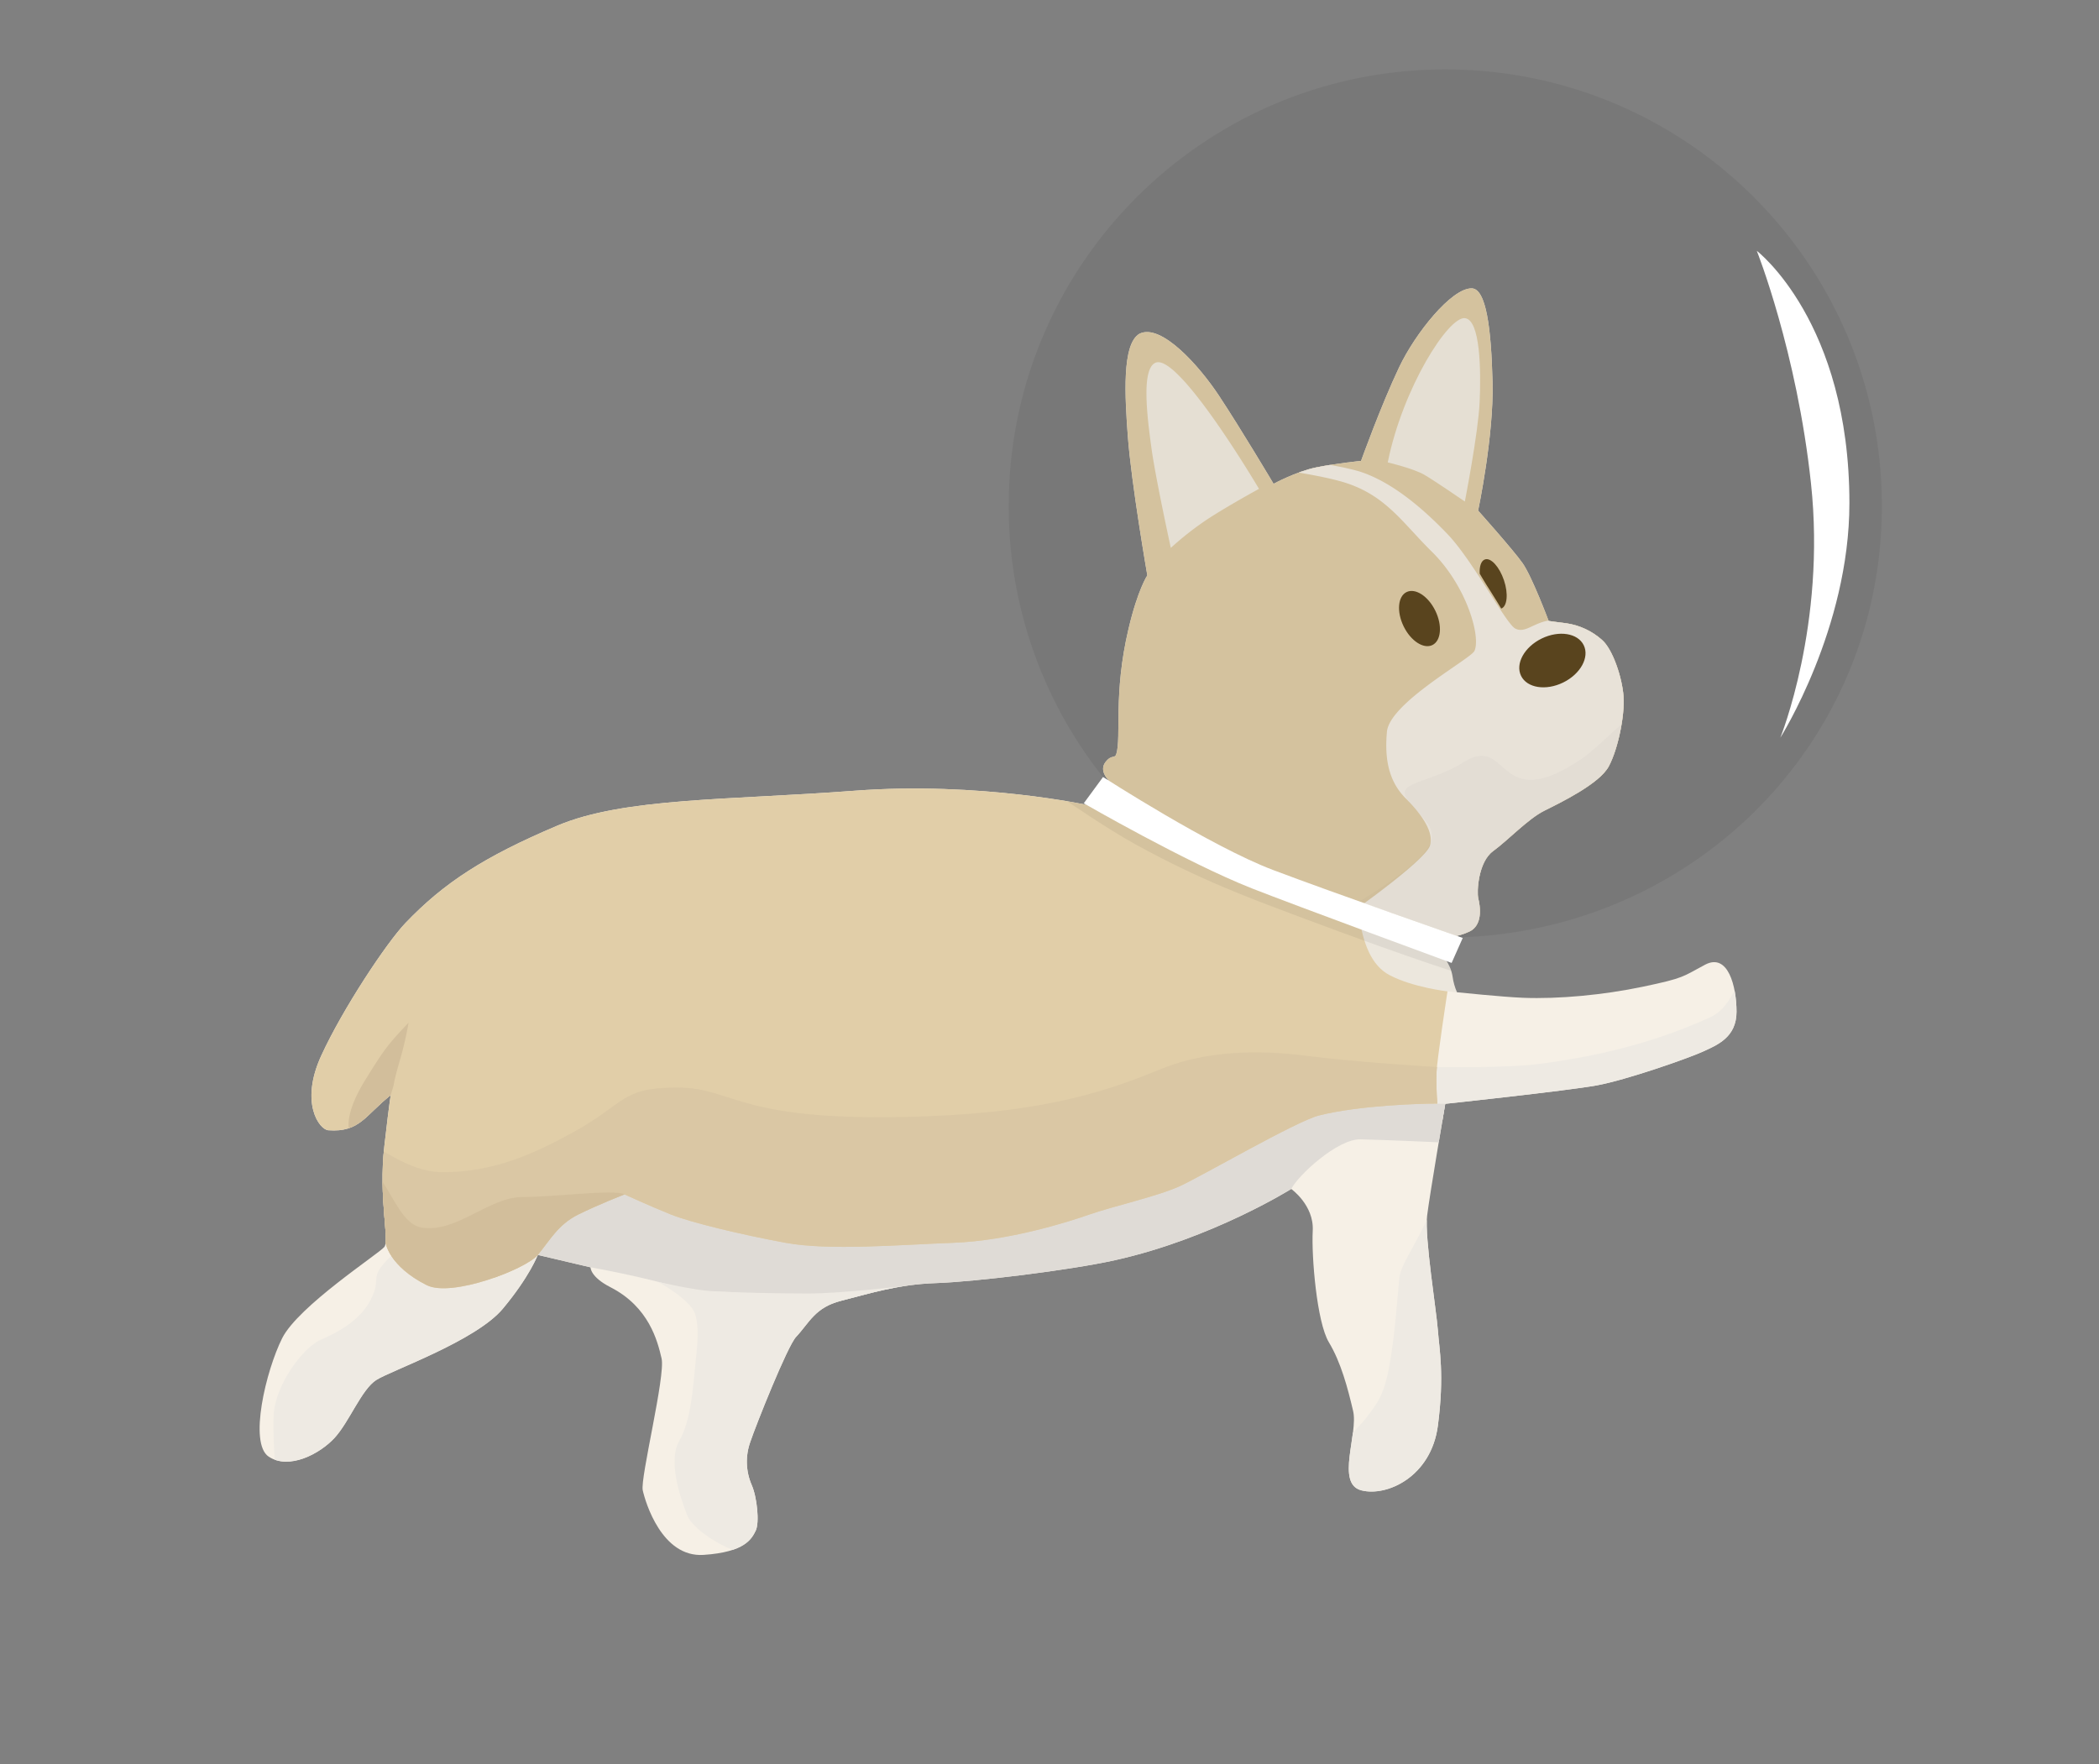 <svg xmlns="http://www.w3.org/2000/svg" xmlns:xlink="http://www.w3.org/1999/xlink" width="883.95" height="743.02" viewBox="0 0 883.95 743.02"><rect x="0" y="0" width="883.95" height="743.02" fill="#808080" stroke="none"/><defs><clipPath id="e2cf1291-f6da-469e-bf4a-1c59180c9e5a"><path d="M483.17,242.3s-4,5.85-7.93,22.59c-6.46,27.3-2.95,45.42-5.11,52.58-.66,2.2-1.91.09-4.53,3.4-2.9,3.67,1.13,7.56,1.13,7.56l-7.93,10.76S412.62,329,359.92,333s-97.21,2.83-125.26,14.73c-30.88,13.1-47.73,24.06-63.93,41-7.84,8.18-26.41,36.09-35.48,55.92s-.76,31.06,3,31.33c13.28,1,15.63-6.4,26.33-14.81,0,0-.31.41-2.72,21.45-2.53,22,2.26,39.66,0,42.5S125.62,550,118.82,563.58s-14.16,44.19-5.66,49.86,21.53-1.13,27.76-7.93,11.33-20.4,17.57-24.37,41.93-16.43,53.26-30,14.73-22.66,14.73-22.66l22.21,5.23s-.18,4,8.39,8.37c16.24,8.31,19.83,22.66,21.53,30s-9.06,50.43-7.93,55.53,8.08,28.33,25.57,27.2,20.33-6.8,22-10.2.56-14.17-1.7-19.27a24.66,24.66,0,0,1-.57-18.13c2.27-6.8,15.6-40.31,19.27-44.2,5.64-6,7.93-12.47,19.26-15.3s23.23-6.8,39.67-7.36,56.35-5.41,75.36-9.64c40.8-9.06,74.23-30,74.23-30s9.63,6.8,9.06,17.57,1.7,38.53,6.8,47,7.94,19.26,10.2,28.9-7.36,30.59,3.4,33.43,29.47-5.67,32.3-27.2.57-32.3,0-40.23S599.89,521.08,601,512s7.63-47.15,7.63-47.15,51.29-5.48,63.76-7.75,38.41-11.36,44.64-14.19,14.27-6.09,14.27-16.85-3.6-24.89-13.23-19.8-8.45,5.56-26.33,9.3c-16.64,3.47-35.36,5.22-50.32,4.64-8.35-.32-27.84-2.33-27.84-2.33a24.82,24.82,0,0,1-1.86-6.63,16.52,16.52,0,0,0-2.79-6.9l4.53-10.2a25.16,25.16,0,0,0,5.88-2.12c2.69-1.49,5.17-5.43,3.19-13.74-.66-2.76,0-15.3,6.23-19.83s14.73-13.6,21.53-17,23.24-11.33,27.2-18.7,6.8-21.53,6.23-29.47-4.53-19.83-9.06-23.79a28.91,28.91,0,0,0-14.94-7c-3.56-.41-7.54-1-7.54-1s-7-18.7-11-24.36-18.7-22.1-18.7-22.1,6.64-31.37,6.08-54-2.66-39.6-8.86-39.6c-8.51,0-23.64,18.88-30.44,33.15-7.74,16.26-16.08,39.52-16.08,39.52s-10.34,1-18.84,2.73-18,6.91-18,6.91-13.82-23.24-23-37.11C505,154,489,136.08,479.9,140.53c-7.55,4.26-6.16,26.71-4.94,43.18C476.42,203.44,483.17,242.3,483.17,242.3Z" style="fill:none"/></clipPath><clipPath id="e463228b-7276-4d2e-8534-790239fec166"><path d="M572.42,386.15c1.59,10.79,4.92,20.38,12.77,24.51,9.81,5.16,24.39,6.84,24.39,6.84s-4.52,29.41-4.61,34.2a112.29,112.29,0,0,0,.36,13.08c-5.44-.11-32.78.62-49.94,5-9.61,2.44-49.27,25.54-58.62,29.79s-28.34,8.5-38,11.9-34.28,11.05-57.23,11.9-52.28,3.4-70.76,0-39.73-8.5-48.23-11.9S263,503,263,503s-11,4.25-19.55,8.5-12,11.05-17,17-36.17,18-46.74,12.72c-16-8-17.3-17.87-17.3-17.87-1-8.83-70.43-21.91-65.15-31.68S97.11,312.89,112.4,298.2s279.55-4.78,292-3.21,51.94,32.23,51.94,32.23,47.07,36.2,64.07,42.15S572.42,386.15,572.42,386.15Z" style="fill:none"/></clipPath></defs><title>corgi-space</title><g id="be4b56ba-75e3-4dee-a5df-0ef5b3f98484" data-name="Layer 2"><g id="bc4c9409-be8d-4802-a084-79054c44ecef" data-name="illustration-1"><g id="b1763281-05fb-401e-a7ba-cc627090b238" data-name="astro-corgi"><g id="be2a9b4c-f198-4991-a165-17855fd97a5b" data-name="Doggo"><g style="clip-path:url(#e2cf1291-f6da-469e-bf4a-1c59180c9e5a)"><rect width="883.95" height="743.02" style="fill:#f6f0e6"/><path d="M562.26,385.91a56.07,56.07,0,0,0-5.08,16.72c-2,14.1,13.5,16.36,22.28,18.63a146.47,146.47,0,0,0,15,3.11l15.14-6.87L625.35,419s5.1-16,3.2-16.18S562.26,385.91,562.26,385.91Z" style="opacity:0.04"/><path d="M607.83,495.58c-6.87,23.18-17.74,35.13-18.51,42.5s-1.89,24.36-4.16,36.83-4.9,15.89-10.2,22.67-18.13,15.29-15.3,35.69-53.83,39.67,13.6,32.87,120.13-45.33,120.13-45.33-10.2-74.23-27.77-90.1S607.83,495.58,607.83,495.58Z" style="fill:#eeeae3"/><path d="M605.18,449.35l-10.82,22s15.79.77,31.1.5c25.9-.47,44.42-2.27,60.32-5.78s47.18-9,54.06-15.71,6.59-40.82,0-41.54c-8.78-1-8.36,14.43-19.68,19.61-28.65,13.11-55.17,17.26-69.94,19.35C635.22,450,605.18,449.35,605.18,449.35Z" style="fill:#eeeae3"/><path d="M115.23,596.25c.45-12.55,12.12-28.71,20-32.11s16.72-8.5,21-17-.28-8.5,5.67-15.3,13.6-9.35,17.85-15.3,11-13.6,6.8-22.95-3.4-17.41-6.8-19.76-13.15-5.14-13-15.64,4.79-21.36,4.79-21.36a25,25,0,0,1,8.16-9.54,24.24,24.24,0,0,0,8.14-11.05s-13.24,30.4-8.14,34.32-.71,9,8.14,15,9.7,7.65,14,12.75,6.8,9.35,11,14.45,9.35,12.75,8.5,19.55-1.83,9.22,5.1,16.15c7.7,7.68,16.62,109.36,16.62,109.36l-125.6-3S114.71,611.1,115.23,596.25Z" style="fill:#eeeae3"/><path d="M540.87,507.92c1.13-2.19.09-1.57,2.93-7.24s19.45-21.07,29.08-20.87c11.15.24,34.88,1.33,34.88,1.33l.9-16.28L593,464.64,329.51,417.91l-64.59,58.36c-31.75,26.64-59.5,48.16-59.5,48.16s24.54,5.88,35.83,7.89c51,9.08,40.12,11.57,67.25,11.84L440.35,559S519.9,542,521,539.73,540.87,507.92,540.87,507.92Z" style="fill:#dfdbd6"/><path d="M277.12,539.82s13.84,7.53,15.64,13.64.9,13.09,0,21.82S291.1,598,286.09,606.7s.59,24.41,3.29,31.39,20,17.18,28.9,16.76,46.4,12.92,55.24,8.74,11.21-122.52,8.58-122.17-28.25,3.31-41.73,3.31-30.64-.39-40.82-1C292.37,543.35,277.12,539.82,277.12,539.82Z" style="fill:#eeeae3"/><g style="clip-path:url(#e463228b-7276-4d2e-8534-790239fec166)"><rect x="61.46" y="255.71" width="555.87" height="343.38" style="fill:#e1cea8"/><path d="M154.06,454.41c7.75-12.47,9.26-14.55,18-23.71a145.76,145.76,0,0,1-3.67,15.87c-2.33,7.89-2.59,10.3-2.59,10.3-5.72,20.58-11.59,30.5-17,23.41S150.15,460.7,154.06,454.41Z" style="fill:#d2be9b"/><path d="M605.18,449.35s-32.34-1.81-55.42-4.77c-27.35-3.5-47.21.07-60.39,5.44-21.47,8.75-46.7,18.06-98.55,20.06C310.08,473.2,309.84,458,285.2,458c-23.91,0-21.41,6.5-44,18.93-16.57,9.13-33.53,16.72-54.68,16.72-18.14,0-32.82-17.19-37.69-13.32l-21.61,44.58L263,547.15l402.59-16.44S607.07,449.73,605.18,449.35Z" style="fill:#dac7a4"/><path d="M161.89,531.85c-19.27-13.79-30-33.69-25.58-37.4,24.72-20.77,26.41,19.84,41.06,22.47S205.87,504.1,220,504.1s38.18-3.35,43-1.15c2.45,1.12-7.08,28.9-7.08,28.9S241.22,549.41,239.52,550s-56.67,7.93-58.37,6.8S161.89,531.85,161.89,531.85Z" style="fill:#d2be9b"/></g><polygon points="732.8 404.47 640.11 405.43 521.11 366.26 396.45 298.07 399.1 64.25 733.98 64.25 732.8 404.47" style="fill:#e1cea8"/><path d="M542.23,198.28s14.25,2.05,23.09,4.64c18.07,5.29,25.14,17.08,37.68,29.42,14.64,14.41,20.74,35.89,17.91,41.82-1.61,3.36-35.7,21.77-36.83,34s1.13,21.29,7.93,28.09,11.9,14.16,10.2,19.83-27.74,24.34-27.74,24.34L613,394s40,15.27,42.49,12.46,62.8-125.88,60.63-134.86c-8.5-35.13-48.27-13.42-64.4-10.2-6.38,1.28-9.64,5.36-13.6,3.3s-17.8-28.51-28.39-39.62c-13.42-14.06-26.19-23.22-37.81-26.71a112.5,112.5,0,0,0-17-3.26A119.88,119.88,0,0,0,542.23,198.28Z" style="fill:#f6f0e6"/><path d="M486.68,152.73c-6.2,2.51-3.51,23.09-1.81,35.71s8.19,42.29,8.19,42.29a132.3,132.3,0,0,1,13.34-10.65c7.93-5.55,23.8-14.21,23.8-14.21S496.5,148.74,486.68,152.73Z" style="fill:#f3ede0"/><path d="M584.42,194.73s10.94,2.59,15.47,5.25,17,11.23,17,11.23,5.67-29,6.24-42,.35-34.5-6.2-35.23C610,133.18,590.77,163.29,584.42,194.73Z" style="fill:#f3ede0"/><path d="M616,321.18c20.14-12.91,13.55,23.11,50.26-1.73,7.3-4.94,22.49-21.54,22.13-17.18s.73,11.82-6.73,17.63-9.84,10.45-20.59,16c-6.48,3.33-20.43,13.9-29.77,22.84-11,10.51-6.68,21.47-8.05,28.5-1.54,8-9.78,6.94-9.78,6.94s-13.22,10.2-25.87,1.89c-2.23-1.46-29.18-7.88-18.76-14.19,49.45-29.91,33.58-31.61,23.67-45.49C587.47,329.28,603.09,329.47,616,321.18Z" style="opacity:0.02"/><ellipse id="a19dd14e-a061-4685-b5c3-cc7a56809d47" data-name="Left Eye" cx="597.79" cy="260.44" rx="7.44" ry="12.41" transform="translate(-53.7 287.78) rotate(-25.94)" style="fill:#5f4820"/><ellipse id="a4389874-7933-42fd-88f4-0ddb43236413" data-name="Nose" cx="652.55" cy="279.58" rx="14.66" ry="10.29" transform="matrix(0.9, -0.44, 0.44, 0.9, -56.55, 313.67)" style="fill:#5f4820"/><path id="eba3b7ca-3650-4188-a305-aa441caa2e98" data-name="Right Eye" d="M632.21,256.28c2.51-.85,3.08-6.22,1.15-11.92s-5.52-9.62-8-8.77c-1.61.54-2.38,2.92-2.21,6,0,0,2.18,3.75,4.1,6.69S632.21,256.28,632.21,256.28Z" style="fill:#5f4820"/><path d="M449.44,337.43s16.79,11.56,28.72,18.14c27.77,15.3,49.7,23.23,67.16,29.8,53.61,20.19,75.54,26.54,75.54,26.54l1.71-10.55-85.18-29.73L455,330.09Z" style="opacity:0.06"/></g></g><g id="ab5fb735-afe5-4e84-9a17-44ac868a0a5c" data-name="Helmet"><path d="M602.2,394.72q3.22.11,6.48.11c101.54,0,183.83-80.2,183.83-181.74S710.19,29.24,608.66,29.24,424.8,111.56,424.8,213.09a183.25,183.25,0,0,0,49.08,125.06l.61,6.81,121.74,54.66Z" style="opacity:0.06"/><path d="M739.84,105.63s39,29.82,39,106.26c0,52.8-29.1,98.79-29.1,98.79s19.33-47.55,12.92-107.1C756.71,148,739.84,105.63,739.84,105.63Z" style="fill:#fff"/><path d="M464.53,327.22s45.31,29.23,71.62,39.17S616,395,616,395l-4.68,10.52s-65.86-24.2-84.14-31.41c-27.49-10.84-70.78-35.82-70.78-35.82Z" style="fill:#fff"/></g></g></g></g></svg>